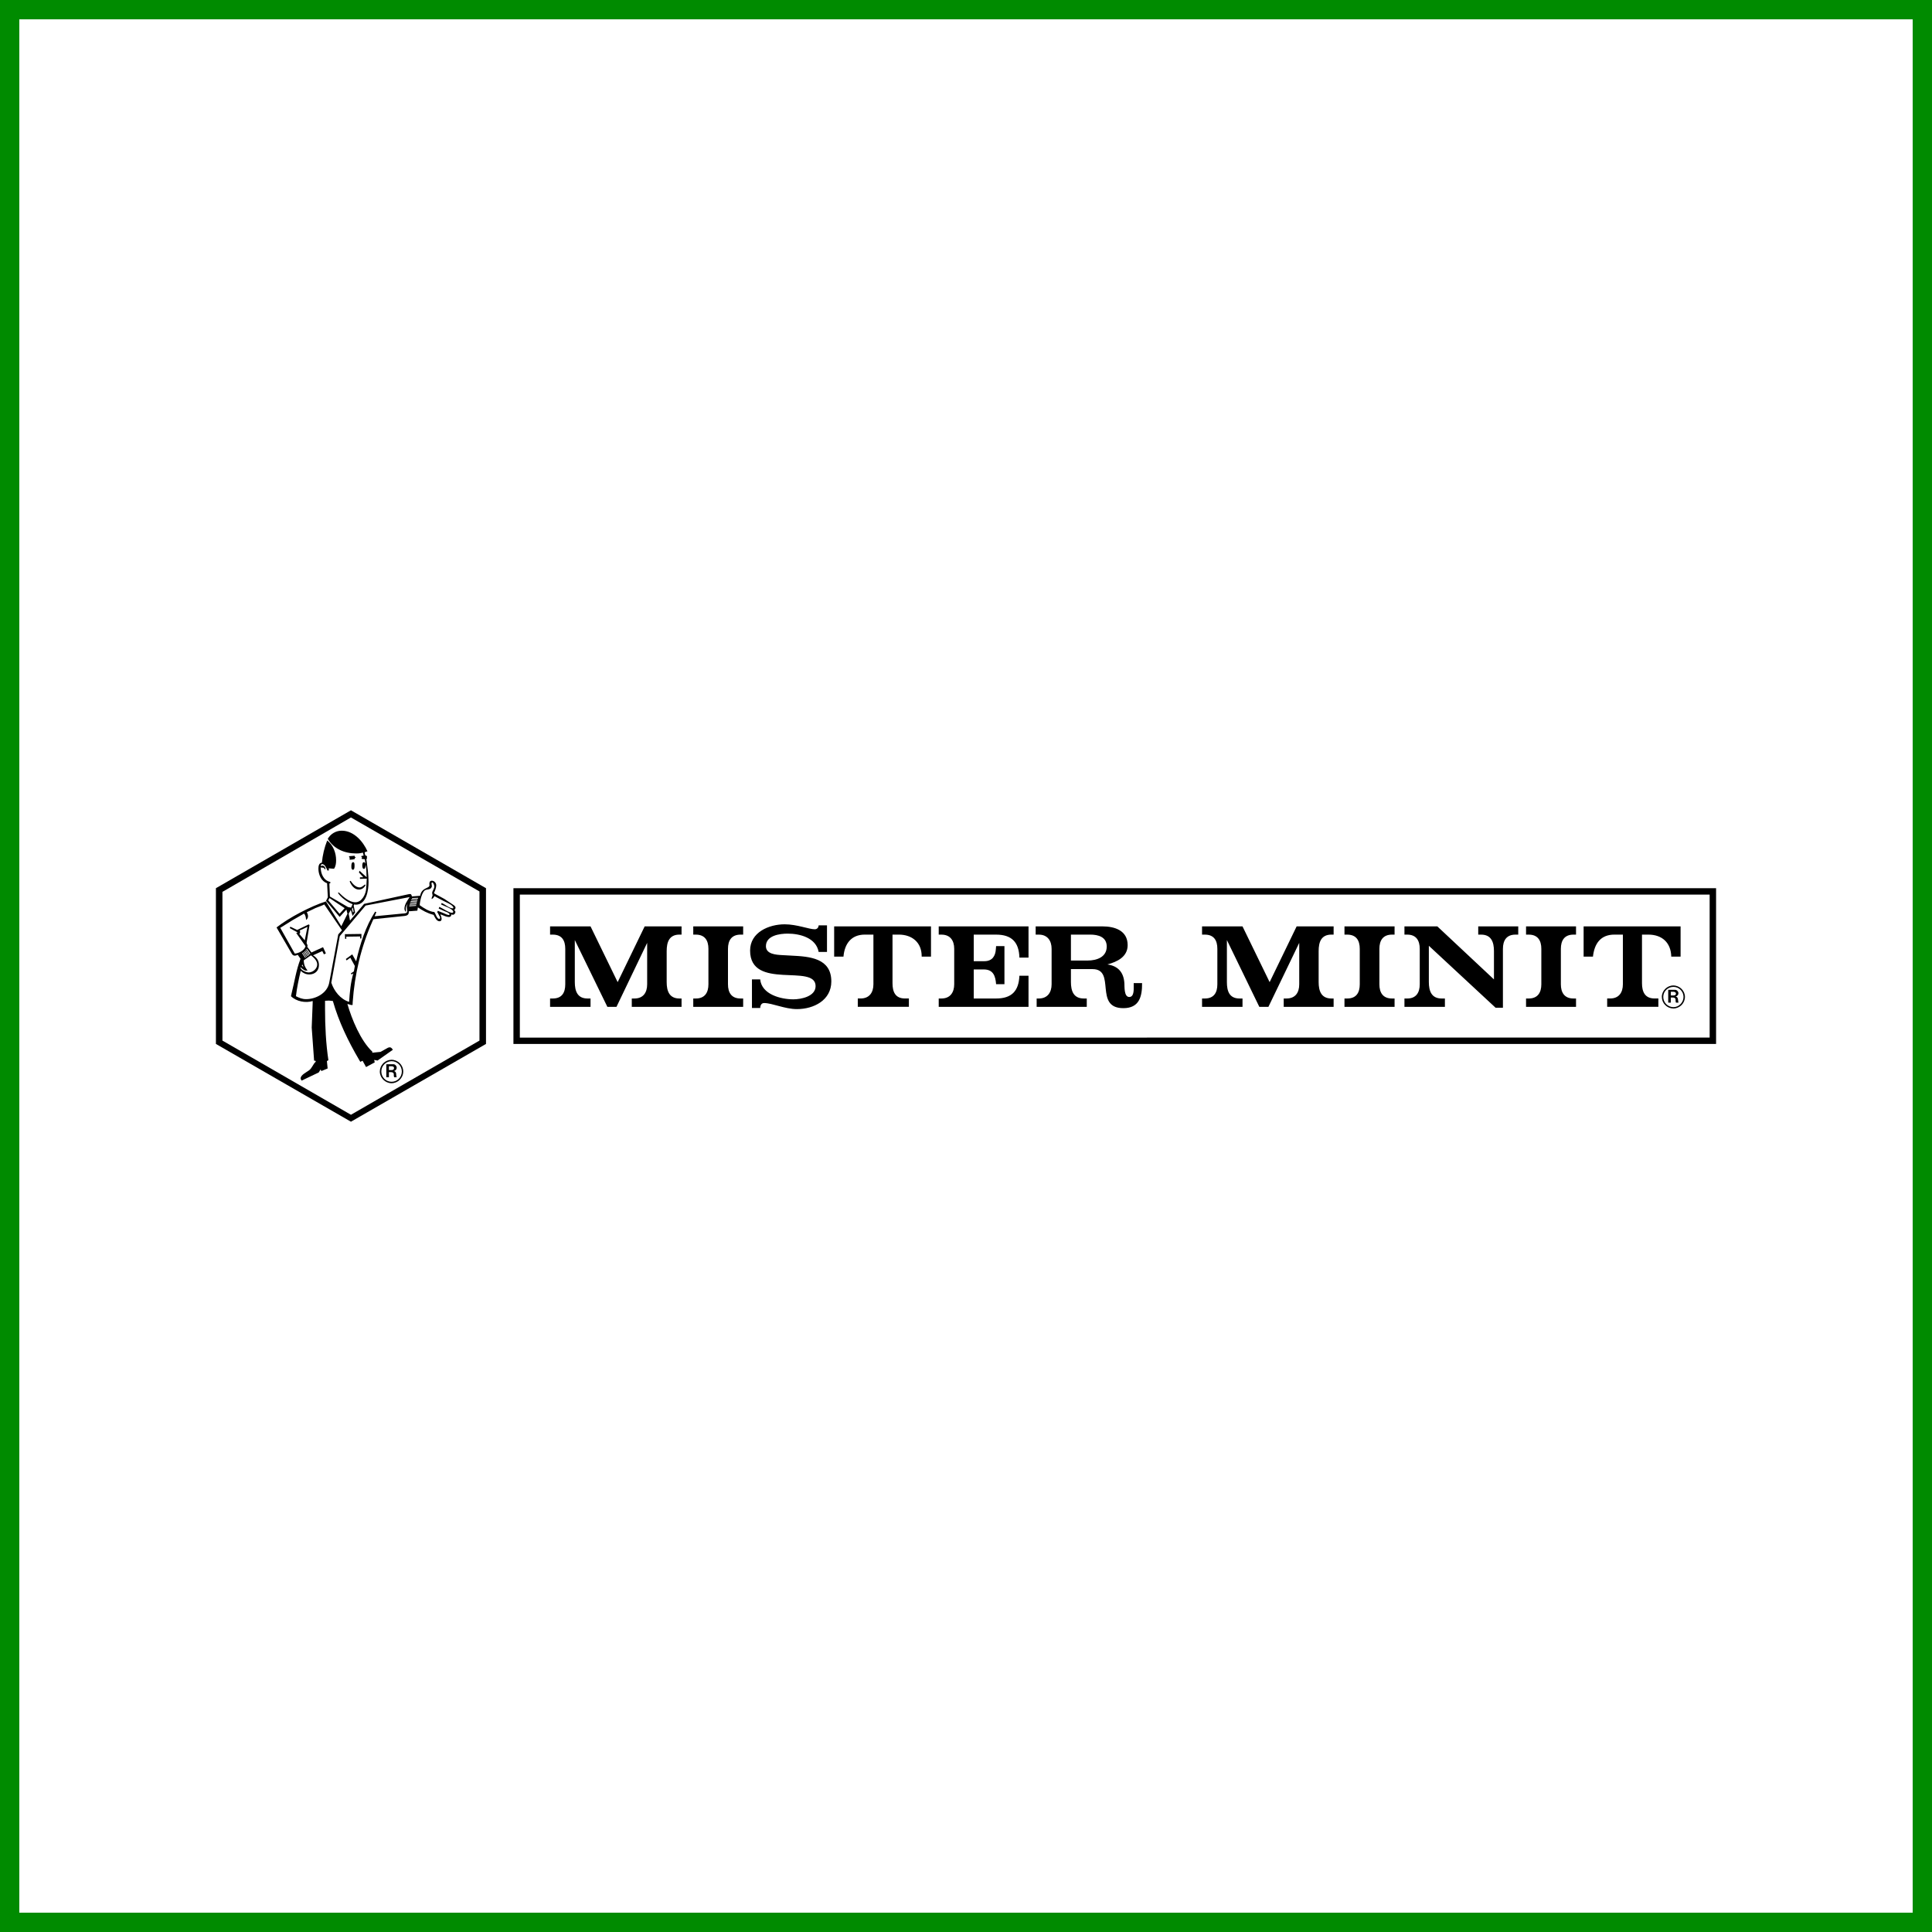 <svg width="100" height="100" viewBox="0 0 100 100" fill="none" xmlns="http://www.w3.org/2000/svg">
<rect x="0" y="0" width="100" height="100" fill="#333333" stroke="none"/>
<rect x="0.5" y="0.5" width="99" height="99" fill="white" stroke="#008B00"/>
<path fill-rule="evenodd" clip-rule="evenodd" d="M10 10H90V90H10V10Z" fill="white"/>
<path fill-rule="evenodd" clip-rule="evenodd" d="M11.176 45.973L18.165 41.941L25.155 45.973V54.034L18.165 58.059L11.176 54.034V45.973V45.973ZM26.575 45.973H88.824V54.034H26.575V45.973Z" fill="black"/>
<path fill-rule="evenodd" clip-rule="evenodd" d="M11.513 46.163V53.861L18.165 57.7L24.817 53.861V46.141L18.165 42.312L11.513 46.163V46.163ZM26.907 46.304V53.708L88.491 53.703V46.304H26.907Z" fill="white"/>
<path fill-rule="evenodd" clip-rule="evenodd" d="M17.666 47.943L17.985 47.297L17.93 47.079L17.581 47.46L16.875 46.628L16.969 46.444L16.93 45.714C16.628 45.618 16.481 45.264 16.481 44.967C16.481 44.832 16.504 44.669 16.661 44.653C16.697 44.258 16.79 43.87 16.936 43.502C17.245 43.743 17.397 44.142 17.397 44.524C17.397 44.681 17.379 44.839 17.289 44.967L17.014 44.945L17.026 45.047L16.952 45.063C16.897 44.951 16.824 44.727 16.672 44.727C16.615 44.727 16.605 44.794 16.605 44.839C16.627 44.822 16.654 44.805 16.683 44.805C16.785 44.805 16.834 44.895 16.852 44.979L16.817 44.996C16.789 44.957 16.762 44.906 16.705 44.906H16.683L16.649 44.917L16.599 44.878C16.593 45.204 16.745 45.58 17.093 45.647L17.103 45.704L17.048 45.737L17.076 46.405L18.013 46.95L18.17 46.978L18.249 46.804C17.957 46.674 17.67 46.478 17.49 46.214L17.535 46.192C17.749 46.404 18.069 46.702 18.394 46.702C18.737 46.702 18.945 46.265 18.955 45.973L18.978 45.574L18.984 45.478L18.63 45.49V45.411L18.804 45.406L18.579 45.159L18.607 45.069L18.977 45.406L18.972 45.327C18.966 45.119 18.966 44.912 18.915 44.715C18.922 44.737 18.922 44.766 18.922 44.788C18.922 44.833 18.905 44.974 18.837 44.974C18.759 44.974 18.752 44.85 18.752 44.794C18.752 44.749 18.759 44.625 18.837 44.625C18.876 44.625 18.899 44.676 18.915 44.705L18.882 44.474L18.73 44.458L18.716 44.422L18.744 44.367L18.699 44.344L18.704 44.31L18.822 44.283L18.783 44.13C18.67 44.162 18.553 44.178 18.435 44.175C17.84 44.175 17.273 43.94 16.965 43.418C17.038 43.289 17.144 43.182 17.272 43.108C17.4 43.033 17.546 42.995 17.694 42.997C18.306 42.997 18.79 43.546 19.02 44.062L18.873 44.114L18.902 44.271L18.963 44.288L19.002 44.344L18.985 44.395L19.002 44.44L18.963 44.463C19.014 44.855 19.076 45.253 19.076 45.653C19.076 46.068 18.975 46.826 18.413 46.826C18.384 46.825 18.356 46.821 18.329 46.814L18.306 46.875L18.38 47.23L18.25 47.409L18.161 47.095L18.048 47.291L18.116 47.65L18.845 46.785L21.136 46.287C21.164 46.28 21.192 46.276 21.22 46.275C21.294 46.269 21.304 46.342 21.32 46.399L21.747 46.365C21.82 45.922 22.236 45.999 22.231 45.815L22.224 45.748C22.224 45.663 22.253 45.585 22.354 45.585C22.477 45.585 22.579 45.703 22.579 45.82C22.579 45.955 22.516 46.107 22.461 46.23L22.534 46.275L22.999 46.527L23.454 46.83C23.51 46.87 23.577 46.909 23.577 46.983C23.577 47.032 23.544 47.072 23.509 47.101C23.538 47.128 23.572 47.162 23.572 47.207C23.572 47.269 23.515 47.348 23.442 47.348C23.415 47.348 23.392 47.336 23.364 47.331C23.364 47.404 23.319 47.465 23.24 47.465C23.111 47.465 22.983 47.393 22.87 47.353L22.791 47.326C22.819 47.398 22.858 47.483 22.858 47.567C22.858 47.635 22.819 47.685 22.752 47.685C22.589 47.685 22.505 47.471 22.444 47.353L22.41 47.343C22.124 47.27 21.87 47.129 21.63 46.966L21.602 47.135L21.158 47.169V47.225C21.158 47.354 21.051 47.398 20.938 47.41L19.328 47.578L19.277 47.685C18.687 49.02 18.356 50.419 18.255 51.879L18.25 52.018H18.171L17.981 51.963C18.21 52.754 18.659 53.861 19.277 54.439L19.261 54.489L19.698 54.445L19.749 54.416L20.08 54.231C20.108 54.219 20.139 54.211 20.17 54.209C20.249 54.209 20.299 54.276 20.333 54.337L19.541 54.894L19.367 54.86L19.396 54.989L18.947 55.231L18.767 54.904L18.649 54.961L18.587 54.855C18.02 53.889 17.537 52.89 17.229 51.812L17.027 51.79L16.824 51.8V52.227C16.824 53.108 16.869 54.013 16.998 54.877L16.92 54.922L16.959 55.304L16.633 55.438L16.594 55.353L16.498 55.51L15.612 55.932C15.584 55.892 15.561 55.854 15.561 55.815C15.561 55.64 15.87 55.494 15.982 55.41C16.15 55.298 16.195 55.084 16.347 54.95L16.324 54.904L16.257 54.9L16.251 54.804L16.134 53.187L16.184 51.907V51.812C15.82 51.929 15.33 51.834 15.061 51.563L15.089 51.434C15.241 50.835 15.33 50.205 15.555 49.627L15.41 49.42C15.359 49.442 15.308 49.465 15.257 49.465C15.185 49.465 15.14 49.424 15.106 49.369L14.314 48.004C14.96 47.494 16.089 46.904 16.869 46.657L17.666 47.943V47.943Z" fill="black"/>
<path fill-rule="evenodd" clip-rule="evenodd" d="M18.187 44.861V44.81C18.187 44.755 18.199 44.625 18.277 44.625C18.362 44.625 18.35 44.766 18.35 44.822C18.35 44.878 18.35 45.019 18.266 45.019C18.209 45.019 18.187 44.94 18.187 44.901V44.861V44.861ZM18.356 44.294L18.367 44.351L18.418 44.367L18.362 44.418L18.367 44.463L18.272 44.485L18.097 44.502V44.395L18.064 44.339L18.075 44.316L18.356 44.294V44.294ZM18.148 45.591C18.244 45.742 18.417 45.933 18.614 45.933C18.721 45.933 18.805 45.843 18.889 45.781L18.924 45.804C18.862 45.944 18.732 46.045 18.575 46.045C18.34 46.045 18.177 45.816 18.098 45.618L18.148 45.591ZM33.368 47.949H35.277V48.375H35.17C34.637 48.375 34.507 48.763 34.507 49.228V50.835C34.507 51.294 34.642 51.682 35.17 51.682H35.277V52.114H32.701V51.682H32.84C33.295 51.682 33.497 51.373 33.497 50.947V48.802L31.909 52.114H31.437L29.752 48.657V50.835C29.752 51.29 29.882 51.682 30.409 51.682H30.566V52.114H28.472V51.682H28.613C29.084 51.682 29.258 51.38 29.258 50.947V49.111C29.258 48.679 29.084 48.376 28.613 48.376H28.472V47.949H30.566L31.97 50.835L33.368 47.949V47.949ZM38.466 52.114H35.883V51.682H36.017C36.484 51.682 36.668 51.373 36.668 50.947V49.111C36.668 48.679 36.484 48.376 36.017 48.376H35.883V47.949H38.466V48.376H38.331C37.864 48.376 37.68 48.679 37.68 49.111V50.947C37.68 51.38 37.864 51.682 38.331 51.682H38.466V52.114ZM42.805 47.898V49.273H42.373C42.243 48.543 41.407 48.324 40.773 48.324C40.358 48.324 39.644 48.419 39.644 48.975C39.644 49.391 40.178 49.419 40.476 49.436L40.986 49.464C41.906 49.509 43.029 49.593 43.029 50.799C43.029 51.776 42.115 52.231 41.249 52.231C40.621 52.231 39.97 51.917 39.549 51.917C39.403 51.917 39.352 52.052 39.347 52.174H38.921V50.693H39.347C39.425 51.472 40.413 51.725 41.064 51.725C41.469 51.725 42.215 51.575 42.215 51.041C42.215 49.851 38.825 51.289 38.825 49.199C38.825 48.256 39.796 47.842 40.615 47.842C41.25 47.842 41.874 48.099 42.17 48.099C42.294 48.099 42.367 48.01 42.373 47.897H42.805V47.898ZM48.188 47.949V49.514H47.706V49.492C47.706 48.779 47.206 48.375 46.521 48.375H46.196V50.889C46.196 51.334 46.337 51.681 46.842 51.681H47.044V52.113H44.399V51.681H44.546C44.995 51.681 45.208 51.373 45.208 50.946V48.375H44.764C44.057 48.375 43.715 48.852 43.658 49.514H43.176V47.949H48.188V47.949ZM67.114 47.949H69.028V48.375H68.916C68.382 48.375 68.253 48.763 68.253 49.228V50.835C68.253 51.294 68.388 51.682 68.916 51.682H69.028V52.114H66.445V51.682H66.586C67.046 51.682 67.248 51.379 67.248 50.947V48.802L65.653 52.114H65.182L63.504 48.657V50.835C63.504 51.294 63.626 51.682 64.16 51.682H64.312V52.114H62.218V51.682H62.363C62.83 51.682 63.01 51.38 63.01 50.947V49.111C63.01 48.679 62.836 48.376 62.363 48.376H62.218V47.949H64.312L65.716 50.835L67.114 47.949V47.949ZM72.183 52.114H69.59V51.682H69.731C70.202 51.682 70.381 51.379 70.381 50.947V49.111C70.381 48.679 70.201 48.376 69.731 48.376H69.59V47.949H72.183V48.376H72.049C71.582 48.376 71.397 48.679 71.397 49.111V50.947C71.397 51.38 71.582 51.682 72.049 51.682H72.183V52.114ZM77.791 52.159H77.41L73.957 48.953V50.828C73.957 51.294 74.092 51.682 74.621 51.682H74.788V52.114H72.694V51.682H72.841C73.3 51.682 73.486 51.373 73.486 50.947V49.111C73.486 48.679 73.3 48.376 72.841 48.376H72.694V47.949H74.396L77.327 50.694V49.229C77.327 48.769 77.192 48.376 76.663 48.376H76.513V47.949H78.584V48.376H78.437C77.977 48.376 77.791 48.679 77.791 49.111V52.159ZM81.575 52.114H78.988V51.682H79.128C79.594 51.682 79.779 51.373 79.779 50.947V49.111C79.779 48.679 79.594 48.376 79.128 48.376H78.988V47.949H81.575V48.376H81.441C80.975 48.376 80.79 48.679 80.79 49.111V50.947C80.79 51.373 80.975 51.682 81.441 51.682H81.575V52.114ZM86.987 47.949V49.514H86.504C86.488 48.796 86.033 48.375 85.314 48.375H84.989V50.889C84.989 51.334 85.14 51.681 85.641 51.681H85.837V52.113H83.187V51.681H83.344C83.793 51.681 84 51.373 84 50.946V48.375H83.563C82.838 48.375 82.524 48.852 82.451 49.514H81.968V47.949H86.987V47.949ZM52.764 50.504H53.236V52.114H48.588V51.682H48.727C49.188 51.682 49.39 51.362 49.39 50.941V49.111C49.39 48.679 49.182 48.376 48.727 48.376H48.588V47.949H53.236V49.566H52.764C52.742 48.769 52.366 48.376 51.558 48.376H50.401V49.751H50.951C51.356 49.751 51.524 49.488 51.546 49.123L51.558 48.971H51.99V50.941H51.558C51.524 50.515 51.411 50.178 50.917 50.178H50.401V51.682H51.558C52.366 51.682 52.73 51.294 52.764 50.504V50.504ZM58.682 50.885H59.114C59.119 51.592 58.967 52.182 58.143 52.182C56.599 52.182 57.788 50.161 56.547 50.161H55.431V50.828C55.431 51.294 55.566 51.682 56.099 51.682H56.251V52.114H53.657V51.682H53.769C54.218 51.682 54.431 51.367 54.431 50.947V49.111C54.431 48.684 54.212 48.376 53.769 48.376H53.606V47.949H57.058C57.698 47.949 58.367 48.162 58.367 48.92C58.367 49.526 57.828 49.784 57.316 49.919C57.877 49.998 58.165 50.335 58.198 50.897C58.209 51.07 58.175 51.604 58.45 51.604C58.697 51.604 58.681 51.238 58.681 51.07V50.885H58.682V50.885Z" fill="black"/>
<path fill-rule="evenodd" clip-rule="evenodd" d="M86.612 51.008C86.937 51.008 87.212 51.277 87.212 51.597C87.212 51.929 86.942 52.198 86.612 52.198C86.453 52.197 86.302 52.133 86.19 52.021C86.078 51.908 86.016 51.756 86.016 51.597C86.016 51.277 86.291 51.008 86.612 51.008ZM20.265 54.854C20.597 54.854 20.871 55.128 20.871 55.461C20.871 55.791 20.597 56.067 20.265 56.067C19.94 56.067 19.659 55.786 19.659 55.461C19.661 55.3 19.725 55.148 19.838 55.034C19.952 54.921 20.105 54.856 20.265 54.854Z" fill="black"/>
<path fill-rule="evenodd" clip-rule="evenodd" d="M17.699 48.151L16.785 46.814L16.677 46.865L16.33 46.999L15.993 47.162L15.881 47.214C15.914 47.281 15.942 47.348 15.942 47.42C15.942 47.51 15.909 47.567 15.842 47.618C15.836 47.499 15.819 47.371 15.734 47.286L15.661 47.331L15.122 47.64L14.584 47.977L14.506 48.022L15.257 49.357C15.465 49.346 15.763 49.189 15.814 48.976L15.325 48.28L15.381 48.291L15.392 48.257L15.016 48.049L14.999 47.999L15.039 47.971L15.381 48.134L15.976 47.847L16.021 47.881L15.869 48.802L15.881 48.847L15.909 48.904C15.915 48.918 15.919 48.933 15.919 48.948C15.919 48.965 15.909 48.987 15.903 49.004L16.121 49.301L16.721 49.026L16.868 49.346L16.766 49.397L16.683 49.228L16.2 49.447L16.256 49.481C16.419 49.594 16.509 49.751 16.509 49.953C16.509 50.244 16.301 50.437 16.008 50.437C15.835 50.437 15.688 50.368 15.565 50.25C15.463 50.683 15.368 51.12 15.318 51.563C15.486 51.648 15.643 51.716 15.84 51.716C16.357 51.716 16.941 51.401 17.041 50.863L17.508 48.364L17.699 48.151V48.151Z" fill="white"/>
<path fill-rule="evenodd" clip-rule="evenodd" d="M15.914 47.977L15.509 48.161C15.526 48.183 15.538 48.212 15.538 48.24C15.538 48.259 15.534 48.278 15.527 48.295C15.519 48.313 15.507 48.328 15.493 48.341L15.774 48.673L15.914 47.977ZM15.881 49.11L15.852 49.133L16.032 49.392L16.066 49.363L15.881 49.11V49.11ZM15.83 49.173L15.807 49.195L15.981 49.447L16.009 49.424L15.83 49.173V49.173ZM15.785 49.228L15.752 49.251L15.925 49.492L15.954 49.47L15.785 49.228ZM15.724 49.279L15.689 49.296L15.869 49.537L15.891 49.52L15.724 49.279ZM15.661 49.318L15.634 49.335L15.797 49.577L15.83 49.559L15.661 49.318ZM15.661 49.93L15.616 49.963L15.706 50.065L15.661 49.93V49.93Z" fill="white"/>
<path fill-rule="evenodd" clip-rule="evenodd" d="M16.093 49.447L15.723 49.706C15.723 49.902 15.785 50.076 15.92 50.228C15.896 50.235 15.871 50.238 15.846 50.239C15.734 50.239 15.634 50.126 15.549 50.059C15.549 50.216 15.852 50.334 15.976 50.334C16.183 50.334 16.419 50.149 16.419 49.924C16.419 49.739 16.273 49.593 16.138 49.481L16.093 49.447V49.447ZM21.332 46.483L21.315 46.528L21.634 46.512L21.646 46.471L21.332 46.483ZM21.293 46.567L21.275 46.601L21.607 46.59L21.612 46.551L21.293 46.567ZM21.264 46.641L21.248 46.679L21.585 46.663L21.595 46.624L21.264 46.641ZM21.23 46.714L21.225 46.747L21.573 46.736V46.696L21.23 46.714V46.714ZM21.214 46.786L21.203 46.826L21.556 46.808L21.562 46.769L21.214 46.786ZM21.191 46.865L21.181 46.91L21.54 46.887V46.849L21.191 46.865ZM21.724 46.853C21.955 47.016 22.202 47.179 22.483 47.208C22.544 47.286 22.618 47.567 22.736 47.561C22.747 47.56 22.758 47.556 22.767 47.547C22.775 47.539 22.78 47.528 22.78 47.517C22.78 47.466 22.747 47.416 22.724 47.376L22.663 47.259L22.628 47.208L22.669 47.141L22.724 47.169L22.961 47.264C23.039 47.298 23.14 47.354 23.224 47.36C23.246 47.365 23.269 47.349 23.269 47.326C23.269 47.247 23.032 47.174 22.983 47.151L22.752 47.045L22.707 47.028L22.74 46.939C22.915 47.017 23.24 47.247 23.404 47.247C23.432 47.247 23.46 47.225 23.46 47.196C23.46 47.039 22.938 46.876 22.83 46.814L22.859 46.741C23.044 46.809 23.235 47.006 23.432 47.017C23.448 47.017 23.471 47 23.465 46.984C23.46 46.837 23.05 46.686 22.961 46.635L22.556 46.422L22.488 46.382C22.448 46.455 22.421 46.5 22.342 46.534V46.483L22.392 46.342L22.37 46.236V46.213C22.37 46.185 22.376 46.163 22.387 46.14L22.454 45.995C22.472 45.96 22.481 45.921 22.482 45.882C22.482 45.842 22.437 45.674 22.37 45.674C22.347 45.674 22.335 45.707 22.335 45.73C22.335 45.775 22.353 45.819 22.353 45.864C22.353 45.944 22.28 46.017 22.201 46.027L22.055 46.056C21.836 46.096 21.73 46.686 21.724 46.853V46.853ZM18.924 46.871L17.587 48.453L17.148 50.863C17.289 51.294 17.621 51.722 18.07 51.857C18.104 51.367 18.148 50.851 18.289 50.379L18.199 50.44L18.16 50.385L18.317 50.279L18.367 49.998L18.132 49.571L17.94 49.711L17.901 49.638L18.232 49.397L18.434 49.761C18.632 48.88 18.924 47.948 19.418 47.185L19.479 47.218L19.389 47.426L20.838 47.285C20.911 47.281 21.09 47.281 21.079 47.162L21.056 46.96C21.051 46.904 21.085 46.83 21.096 46.775L21.051 46.859C21.023 46.901 21.007 46.949 21.006 46.999L21.012 47.106V47.207C20.967 47.157 20.934 47.106 20.934 47.038C20.934 46.813 21.085 46.612 21.203 46.432L18.924 46.871V46.871ZM18.26 46.971L18.216 47.045L18.266 47.236L18.306 47.185L18.26 46.971V46.971ZM16.991 46.601L17.576 47.298L17.84 47.006L17.054 46.483L16.991 46.601ZM55.431 49.717H56.296C56.762 49.717 57.284 49.543 57.284 48.993C57.284 48.493 56.841 48.375 56.431 48.375H55.431V49.717ZM86.617 51.081C86.331 51.081 86.09 51.312 86.09 51.597C86.089 51.738 86.144 51.873 86.243 51.973C86.342 52.072 86.476 52.129 86.617 52.13C86.903 52.13 87.139 51.883 87.139 51.597C87.137 51.46 87.081 51.328 86.984 51.232C86.886 51.135 86.754 51.081 86.617 51.081V51.081ZM20.27 54.926C20.129 54.926 19.993 54.983 19.893 55.083C19.793 55.183 19.737 55.318 19.737 55.46C19.737 55.601 19.793 55.737 19.893 55.837C19.993 55.937 20.129 55.993 20.27 55.993C20.563 55.993 20.799 55.752 20.799 55.461C20.799 55.169 20.563 54.926 20.27 54.926V54.926Z" fill="white"/>
<path fill-rule="evenodd" clip-rule="evenodd" d="M17.851 48.353L18.709 48.341L18.704 48.577H18.642V48.471L17.924 48.481V48.594H17.863L17.851 48.353ZM86.482 51.632V51.896H86.347V51.233H86.706C86.796 51.233 86.875 51.323 86.875 51.406C86.875 51.496 86.818 51.553 86.734 51.581C86.891 51.614 86.836 51.783 86.881 51.896H86.746L86.728 51.812V51.739C86.723 51.654 86.65 51.632 86.583 51.632H86.482ZM20.13 55.493V55.757H19.995V55.084H20.36C20.45 55.084 20.534 55.173 20.534 55.263C20.534 55.353 20.473 55.41 20.395 55.438C20.556 55.483 20.478 55.645 20.534 55.758H20.399L20.383 55.673V55.6C20.377 55.516 20.303 55.493 20.231 55.493H20.13V55.493V55.493Z" fill="black"/>
<path fill-rule="evenodd" clip-rule="evenodd" d="M86.482 51.524H86.628C86.684 51.524 86.746 51.502 86.746 51.429C86.746 51.362 86.679 51.334 86.617 51.334H86.482V51.524H86.482V51.524ZM20.13 55.387H20.277C20.35 55.387 20.395 55.353 20.395 55.28C20.395 55.207 20.328 55.19 20.271 55.19H20.131V55.387H20.13Z" fill="white"/>
</svg>
